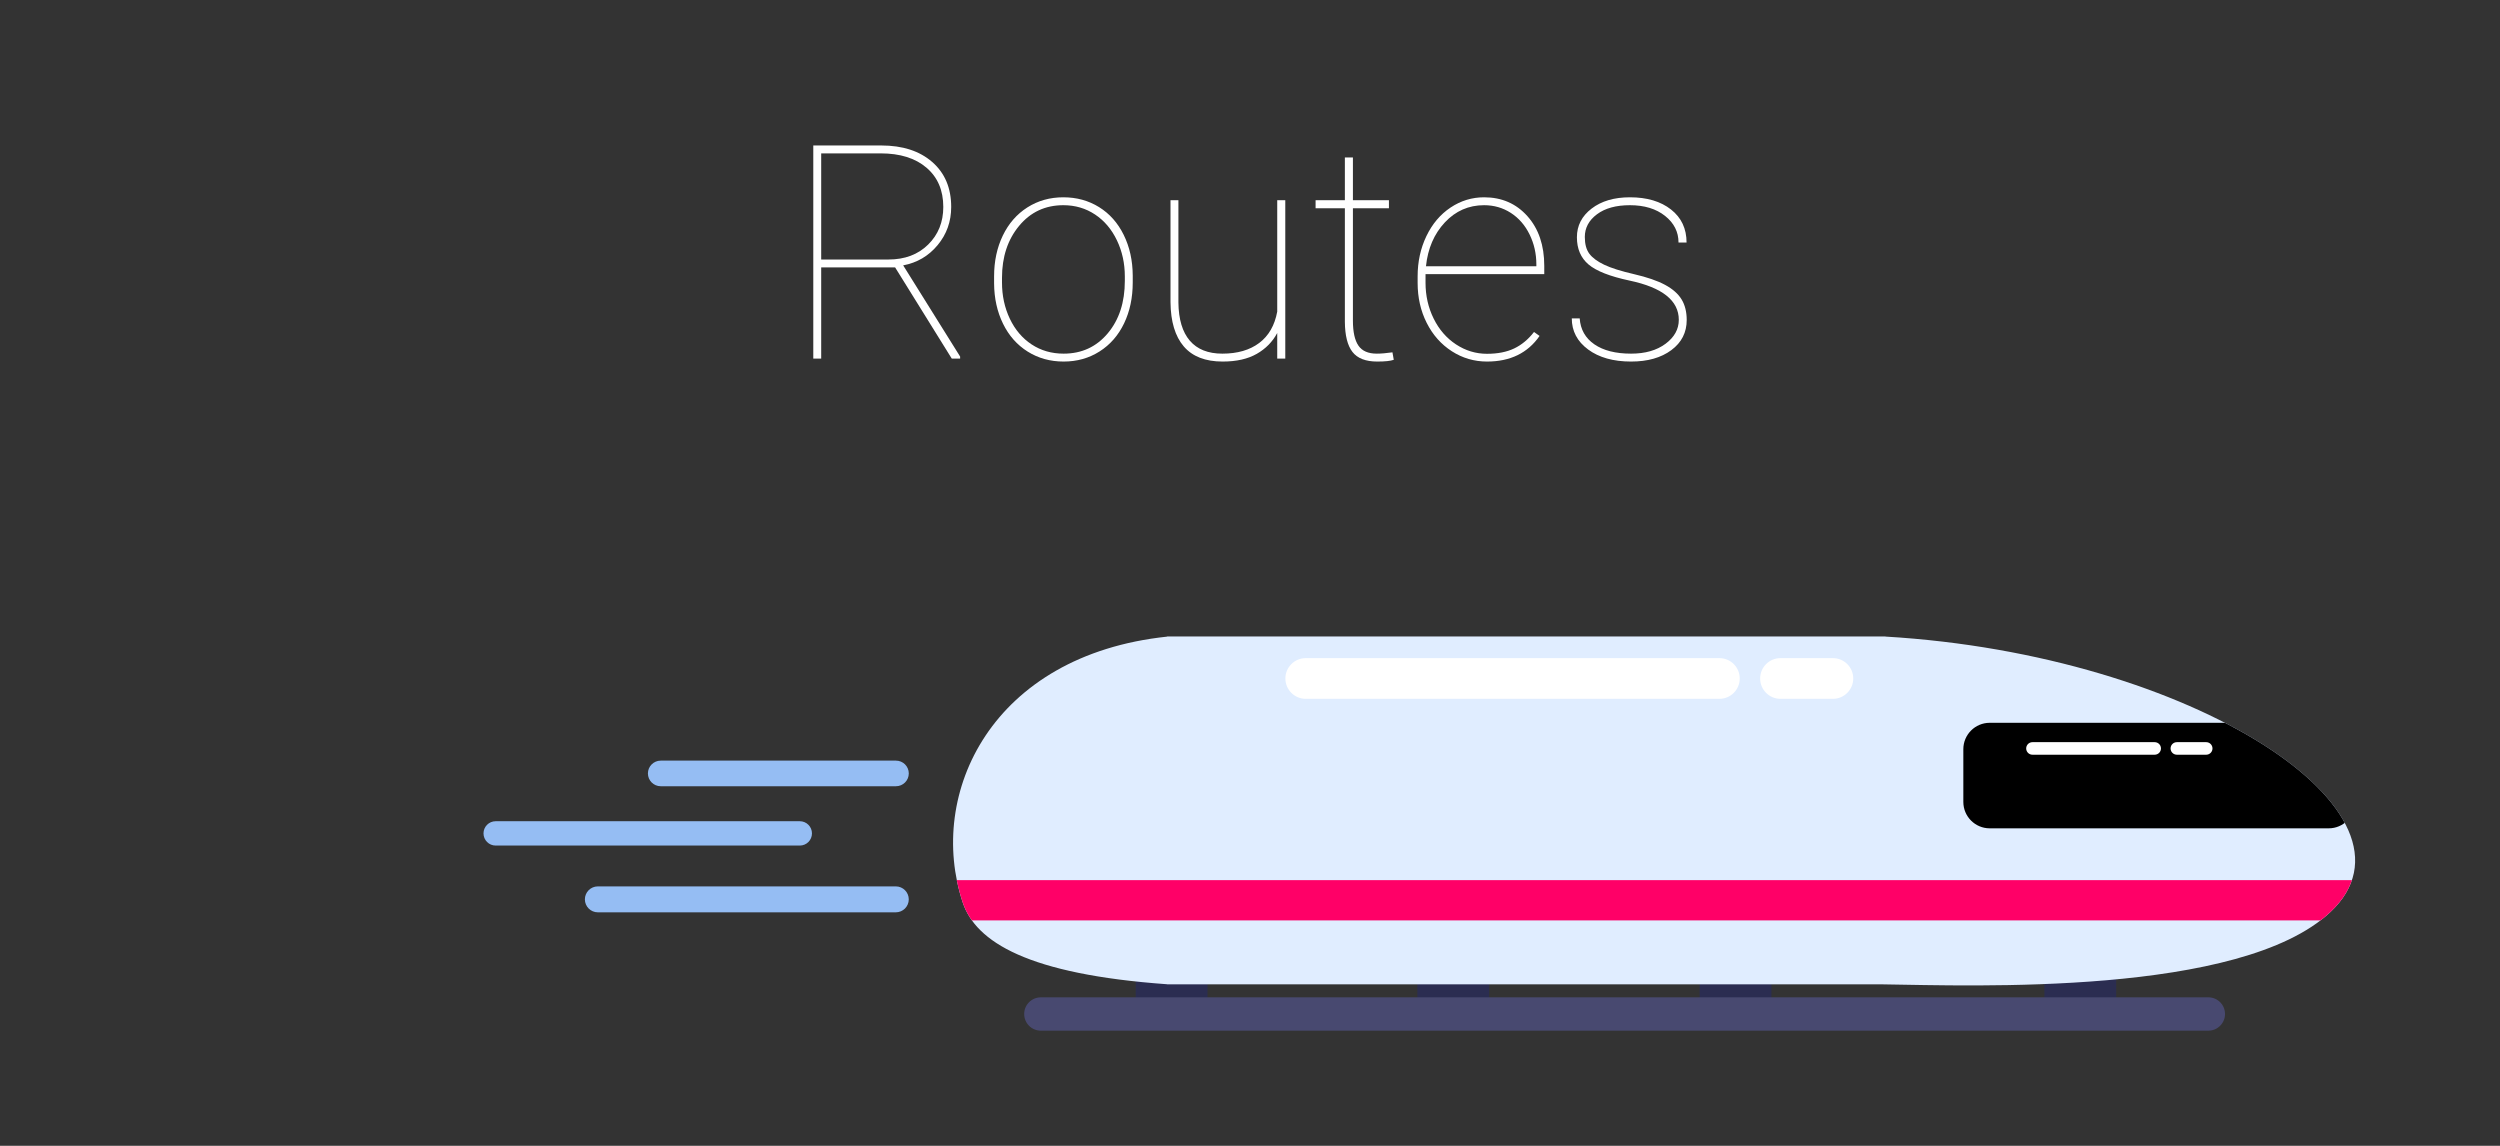 <?xml version="1.0" encoding="UTF-8" standalone="no"?>
<!DOCTYPE svg PUBLIC "-//W3C//DTD SVG 1.1//EN" "http://www.w3.org/Graphics/SVG/1.1/DTD/svg11.dtd">
<svg width="100%" height="100%" viewBox="0 0 1200 550" version="1.1" xmlns="http://www.w3.org/2000/svg" xmlns:xlink="http://www.w3.org/1999/xlink" xml:space="preserve" xmlns:serif="http://www.serif.com/" style="fill-rule:evenodd;clip-rule:evenodd;stroke-linejoin:round;stroke-miterlimit:1.414;">
    <rect x="0" y="0" width="1200" height="550" fill="#333333" stroke="none"/>
    <g transform="matrix(1,0,0,1,37.313,-1.812)">
        <path d="M392.348,130.174L356.861,130.174L356.861,173.953L353.066,173.953L353.066,71.637L385.672,71.637C395.932,71.637 404.095,74.284 410.162,79.578C416.229,84.872 419.262,92.063 419.262,101.151C419.262,108.132 417.095,114.234 412.762,119.457C408.429,124.681 402.912,127.925 396.213,129.19L423.549,172.969L423.549,173.953L419.543,173.953L392.348,130.174ZM356.861,126.379L389.116,126.379C396.986,126.379 403.346,123.99 408.194,119.211C413.043,114.433 415.468,108.413 415.468,101.151C415.468,93.187 412.785,86.91 407.421,82.319C402.057,77.728 394.714,75.432 385.391,75.432L356.861,75.432L356.861,126.379Z" style="fill:white;fill-rule:nonzero;"/>
        <path d="M439.852,134.46C439.852,127.199 441.246,120.675 444.033,114.89C446.82,109.104 450.756,104.595 455.839,101.362C460.922,98.13 466.672,96.514 473.09,96.514C479.462,96.514 485.177,98.083 490.237,101.222C495.296,104.361 499.243,108.811 502.077,114.573C504.912,120.336 506.352,126.824 506.399,134.039L506.399,137.412C506.399,144.72 505.017,151.255 502.253,157.017C499.489,162.78 495.566,167.277 490.483,170.51C485.4,173.742 479.649,175.358 473.231,175.358C466.813,175.358 461.062,173.765 455.979,170.58C450.896,167.394 446.949,162.932 444.138,157.193C441.327,151.454 439.899,145.001 439.852,137.833L439.852,134.46ZM443.646,137.412C443.646,143.736 444.9,149.533 447.406,154.804C449.912,160.074 453.403,164.185 457.876,167.137C462.35,170.088 467.469,171.564 473.231,171.564C481.898,171.564 488.96,168.308 494.418,161.796C499.876,155.284 502.604,146.898 502.604,136.639L502.604,134.46C502.604,128.229 501.339,122.467 498.81,117.173C496.28,111.88 492.778,107.745 488.304,104.77C483.83,101.796 478.759,100.308 473.09,100.308C464.423,100.308 457.349,103.611 451.868,110.216C446.387,116.822 443.646,125.137 443.646,135.163L443.646,137.412Z" style="fill:white;fill-rule:nonzero;"/>
        <path d="M575.757,173.953L575.757,161.655C573.508,165.872 570.229,169.21 565.919,171.669C561.609,174.129 556.151,175.358 549.546,175.358C541.254,175.358 535.035,172.934 530.889,168.085C526.743,163.236 524.623,156.174 524.529,146.898L524.529,97.919L528.324,97.919L528.324,147.039C528.418,155.097 530.245,161.199 533.805,165.345C537.365,169.491 542.566,171.564 549.405,171.564C556.667,171.564 562.57,169.854 567.114,166.434C571.658,163.014 574.539,158.001 575.757,151.396L575.757,97.919L579.622,97.919L579.622,173.953L575.757,173.953Z" style="fill:white;fill-rule:nonzero;"/>
        <path d="M612.088,77.4L612.088,97.919L629.374,97.919L629.374,101.784L612.088,101.784L612.088,155.753C612.088,161.14 612.966,165.122 614.723,167.699C616.48,170.275 619.419,171.564 623.542,171.564C625.603,171.564 628.11,171.353 631.061,170.931L631.693,174.515C630.147,175.077 627.501,175.358 623.753,175.358C618.225,175.358 614.266,173.824 611.877,170.756C609.488,167.687 608.27,162.85 608.223,156.244L608.223,101.784L594.168,101.784L594.168,97.919L608.223,97.919L608.223,77.4L612.088,77.4Z" style="fill:white;fill-rule:nonzero;"/>
        <path d="M676.456,175.358C670.319,175.358 664.686,173.707 659.556,170.404C654.426,167.101 650.409,162.569 647.505,156.807C644.6,151.044 643.148,144.65 643.148,137.622L643.148,134.46C643.148,127.433 644.553,120.991 647.364,115.135C650.175,109.28 654.04,104.712 658.959,101.433C663.878,98.153 669.242,96.514 675.051,96.514C683.531,96.514 690.464,99.535 695.851,105.579C701.239,111.622 703.933,119.563 703.933,129.401L703.933,133.406L646.942,133.406L646.942,137.552C646.942,143.736 648.242,149.463 650.842,154.734C653.443,160.004 657.026,164.138 661.594,167.137C666.162,170.135 671.116,171.634 676.456,171.634C681.563,171.634 685.908,170.779 689.492,169.069C693.076,167.359 696.25,164.724 699.014,161.163L701.684,163.061C696.015,171.259 687.606,175.358 676.456,175.358ZM675.051,100.308C667.649,100.308 661.372,103.06 656.218,108.565C651.065,114.07 648.043,121.085 647.153,129.611L700.138,129.611L700.138,128.698C700.138,123.545 699.049,118.754 696.87,114.327C694.692,109.9 691.694,106.457 687.876,103.997C684.058,101.538 679.783,100.308 675.051,100.308Z" style="fill:white;fill-rule:nonzero;"/>
        <path d="M768.512,155.331C768.512,146.102 760.642,139.824 744.901,136.498C735.438,134.484 728.856,131.895 725.155,128.733C721.454,125.571 719.603,121.226 719.603,115.698C719.603,110.123 721.957,105.532 726.666,101.924C731.374,98.317 737.499,96.514 745.042,96.514C753.24,96.514 759.822,98.469 764.788,102.381C769.754,106.293 772.237,111.575 772.237,118.227L768.372,118.227C768.372,113.121 766.217,108.858 761.907,105.438C757.597,102.018 751.975,100.308 745.042,100.308C738.389,100.308 733.119,101.76 729.231,104.665C725.342,107.57 723.398,111.2 723.398,115.557C723.398,118.977 724.124,121.659 725.576,123.603C727.029,125.547 729.394,127.304 732.674,128.874C735.953,130.443 740.732,131.954 747.009,133.406C753.287,134.858 758.253,136.568 761.907,138.536C765.561,140.504 768.208,142.834 769.848,145.528C771.487,148.222 772.307,151.513 772.307,155.401C772.307,161.398 769.848,166.223 764.929,169.877C760.01,173.531 753.568,175.358 745.604,175.358C737.078,175.358 730.203,173.426 724.979,169.561C719.756,165.696 717.144,160.718 717.144,154.628L720.938,154.628C721.313,159.969 723.667,164.127 728.001,167.101C732.334,170.076 738.202,171.564 745.604,171.564C752.397,171.564 757.913,169.983 762.153,166.82C766.393,163.658 768.512,159.828 768.512,155.331Z" style="fill:white;fill-rule:nonzero;"/>
    </g>
    <g transform="matrix(0.834,0,0,0.785,177.472,86.108)">
        <g transform="matrix(1,0,0,1,-52.638,10.802)">

            <animateMotion path="M0,0 S0,0, 0,2 S0,2, 0,-2 S0,-2, 0,0" begin="0s" dur="1s" repeatCount="indefinite" />

            <path d="M534.802,468.768C534.802,463.066 530.447,458.438 525.083,458.438L503.201,458.438C497.837,458.438 493.482,463.066 493.482,468.768L493.482,489.428C493.482,495.129 497.837,499.758 503.201,499.758L525.083,499.758C530.447,499.758 534.802,495.129 534.802,489.428L534.802,468.768Z" style="fill:rgb(43,45,81);"/>
            <g transform="matrix(1,0,0,1,522.996,0)">
                <path d="M534.802,468.768C534.802,463.066 530.447,458.438 525.083,458.438L503.201,458.438C497.837,458.438 493.482,463.066 493.482,468.768L493.482,489.428C493.482,495.129 497.837,499.758 503.201,499.758L525.083,499.758C530.447,499.758 534.802,495.129 534.802,489.428L534.802,468.768Z" style="fill:rgb(43,45,81);"/>
            </g>
            <g transform="matrix(1,0,0,1,324.574,0)">
                <path d="M534.802,468.768C534.802,463.066 530.447,458.438 525.083,458.438L503.201,458.438C497.837,458.438 493.482,463.066 493.482,468.768L493.482,489.428C493.482,495.129 497.837,499.758 503.201,499.758L525.083,499.758C530.447,499.758 534.802,495.129 534.802,489.428L534.802,468.768Z" style="fill:rgb(43,45,81);"/>
            </g>
            <g transform="matrix(1,0,0,1,162.102,0)">
                <path d="M534.802,468.768C534.802,463.066 530.447,458.438 525.083,458.438L503.201,458.438C497.837,458.438 493.482,463.066 493.482,468.768L493.482,489.428C493.482,495.129 497.837,499.758 503.201,499.758L525.083,499.758C530.447,499.758 534.802,495.129 534.802,489.428L534.802,468.768Z" style="fill:rgb(43,45,81);"/>
            </g>
            <g transform="matrix(1.098,0,0,1,-75.612,0.309)">
                <path d="M1089.29,499.221C1089.29,493.595 1085.38,489.028 1080.56,489.028L468.577,489.028C463.758,489.028 459.845,493.595 459.845,499.221C459.845,504.847 463.758,509.414 468.577,509.414L1080.56,509.414C1085.38,509.414 1089.29,504.847 1089.29,499.221Z" style="fill:rgb(72,73,112);"/>
            </g>
            <path d="M511.576,481.34C431.602,475.262 401.485,455.572 393.904,431.279C373.14,364.74 410.486,280.178 511.576,268.779L511.576,268.674L925.004,268.674L925.004,268.753C1102.36,279.885 1241.38,377.197 1180.98,437.285C1129.36,488.645 975.057,482.182 923.723,481.411L511.576,481.411L511.576,481.34Z" style="fill:rgb(224,237,255);"/>
            <clipPath id="_clip1">
                <path d="M511.576,481.34C431.602,475.262 401.485,455.572 393.904,431.279C373.14,364.74 410.486,280.178 511.576,268.779L511.576,268.674L925.004,268.674L925.004,268.753C1102.36,279.885 1241.38,377.197 1180.98,437.285C1129.36,488.645 975.057,482.182 923.723,481.411L511.576,481.411L511.576,481.34Z"/>
            </clipPath>
            <g clip-path="url(#_clip1)">
                <g transform="matrix(1.689,0,0,1.256,-670.019,-83.78)">
                    <path d="M1104.38,335.497C1104.38,328.409 1100.36,322.654 1095.4,322.654L979.88,322.654C974.92,322.654 970.893,328.409 970.893,335.497L970.893,361.185C970.893,368.273 974.92,374.029 979.88,374.029L1095.4,374.029C1100.36,374.029 1104.38,368.273 1104.38,361.185L1104.38,335.497Z"/>
                </g>
                <g transform="matrix(0.582,0,0,0.62,431.851,130.851)">
                    <path d="M1119.78,332.742C1119.78,329.327 1117,326.554 1113.57,326.554L992.704,326.554C989.277,326.554 986.495,329.327 986.495,332.742C986.495,336.157 989.277,338.929 992.704,338.929L1113.57,338.929C1117,338.929 1119.78,336.157 1119.78,332.742Z" style="fill:white;"/>
                </g>
                <g transform="matrix(0.181,0,0,0.62,910.536,130.851)">
                    <path d="M1119.78,332.742C1119.78,329.327 1110.84,326.554 1099.82,326.554L1006.46,326.554C995.44,326.554 986.495,329.327 986.495,332.742C986.495,336.157 995.44,338.929 1006.46,338.929L1099.82,338.929C1110.84,338.929 1119.78,336.157 1119.78,332.742Z" style="fill:white;"/>
                </g>
                <g transform="matrix(1,0,0,0.715,0,119.043)">
                    <rect x="366.441" y="417.66" width="843.984" height="34.464" style="fill:rgb(255,0,103);"/>
                </g>
            </g>
            <g transform="matrix(1.791,0,0,0.783,-375.397,-0.18)">
                <path d="M679.245,376.186C679.245,367.417 676.318,360.297 672.711,360.297L539.774,360.297C536.168,360.297 533.24,367.417 533.24,376.186C533.24,384.956 536.168,392.076 539.774,392.076L672.711,392.076C676.318,392.076 679.245,384.956 679.245,376.186Z" style="fill:white;"/>
            </g>
            <g transform="matrix(0.367,0,0,0.783,657.173,-0.18)">
                <path d="M679.245,376.186C679.245,367.417 664.976,360.297 647.4,360.297L565.085,360.297C547.509,360.297 533.24,367.417 533.24,376.186C533.24,384.956 547.509,392.076 565.085,392.076L647.4,392.076C664.976,392.076 679.245,384.956 679.245,376.186Z" style="fill:white;"/>
            </g>
        </g>
        <g>
            <animateMotion path="M0,0 S0,0, 0,2 S0,2, 0,-2 S0,-2, 0,0" begin="0s" dur="1s" repeatCount="indefinite"/>

            <g transform="matrix(0.741,0,0,0.674,97.09,126.144)">
            <path d="M287.662,351.768C287.662,345.359 283.207,340.156 277.72,340.156L94.982,340.156C89.494,340.156 85.039,345.359 85.039,351.768C85.039,358.177 89.494,363.38 94.982,363.38L277.72,363.38C283.207,363.38 287.662,358.177 287.662,351.768Z" style="fill:rgb(149,189,243);"/>

            <animateMotion path="M0,0 S0,0, -2,0 S-2,0, 1,0 S1,0, 0,0" begin="0s" dur="1s" repeatCount="indefinite"/>

            </g>

            <g transform="matrix(0.933,0,0,0.641,-13.864,174.416)">
                <path d="M287.662,351.768C287.662,345.359 284.299,340.156 280.156,340.156L92.545,340.156C88.402,340.156 85.039,345.359 85.039,351.768C85.039,358.177 88.402,363.38 92.545,363.38L280.156,363.38C284.299,363.38 287.662,358.177 287.662,351.768Z" style="fill:rgb(149,189,243);"/>

                <animateMotion path="M0,0 S0,0, 1,0 S2,0, -2,0 S-2,0, 0,0" begin="0s" dur="1s" repeatCount="indefinite"/>

            </g>

            <g transform="matrix(0.92,0,0,0.683,45.59,199.977)">
                <path d="M287.662,351.768C287.662,345.359 284.027,340.156 279.55,340.156L93.151,340.156C88.674,340.156 85.039,345.359 85.039,351.768C85.039,358.177 88.674,363.38 93.151,363.38L279.55,363.38C284.027,363.38 287.662,358.177 287.662,351.768Z" style="fill:rgb(149,189,243);"/>

                <animateMotion path="M0,0 S0,0, 2,0 S2,0, -1,0 S-1,0, 0,0" begin="0s" dur="1s" repeatCount="indefinite"/>

            </g>
        </g>
    </g>
</svg>

